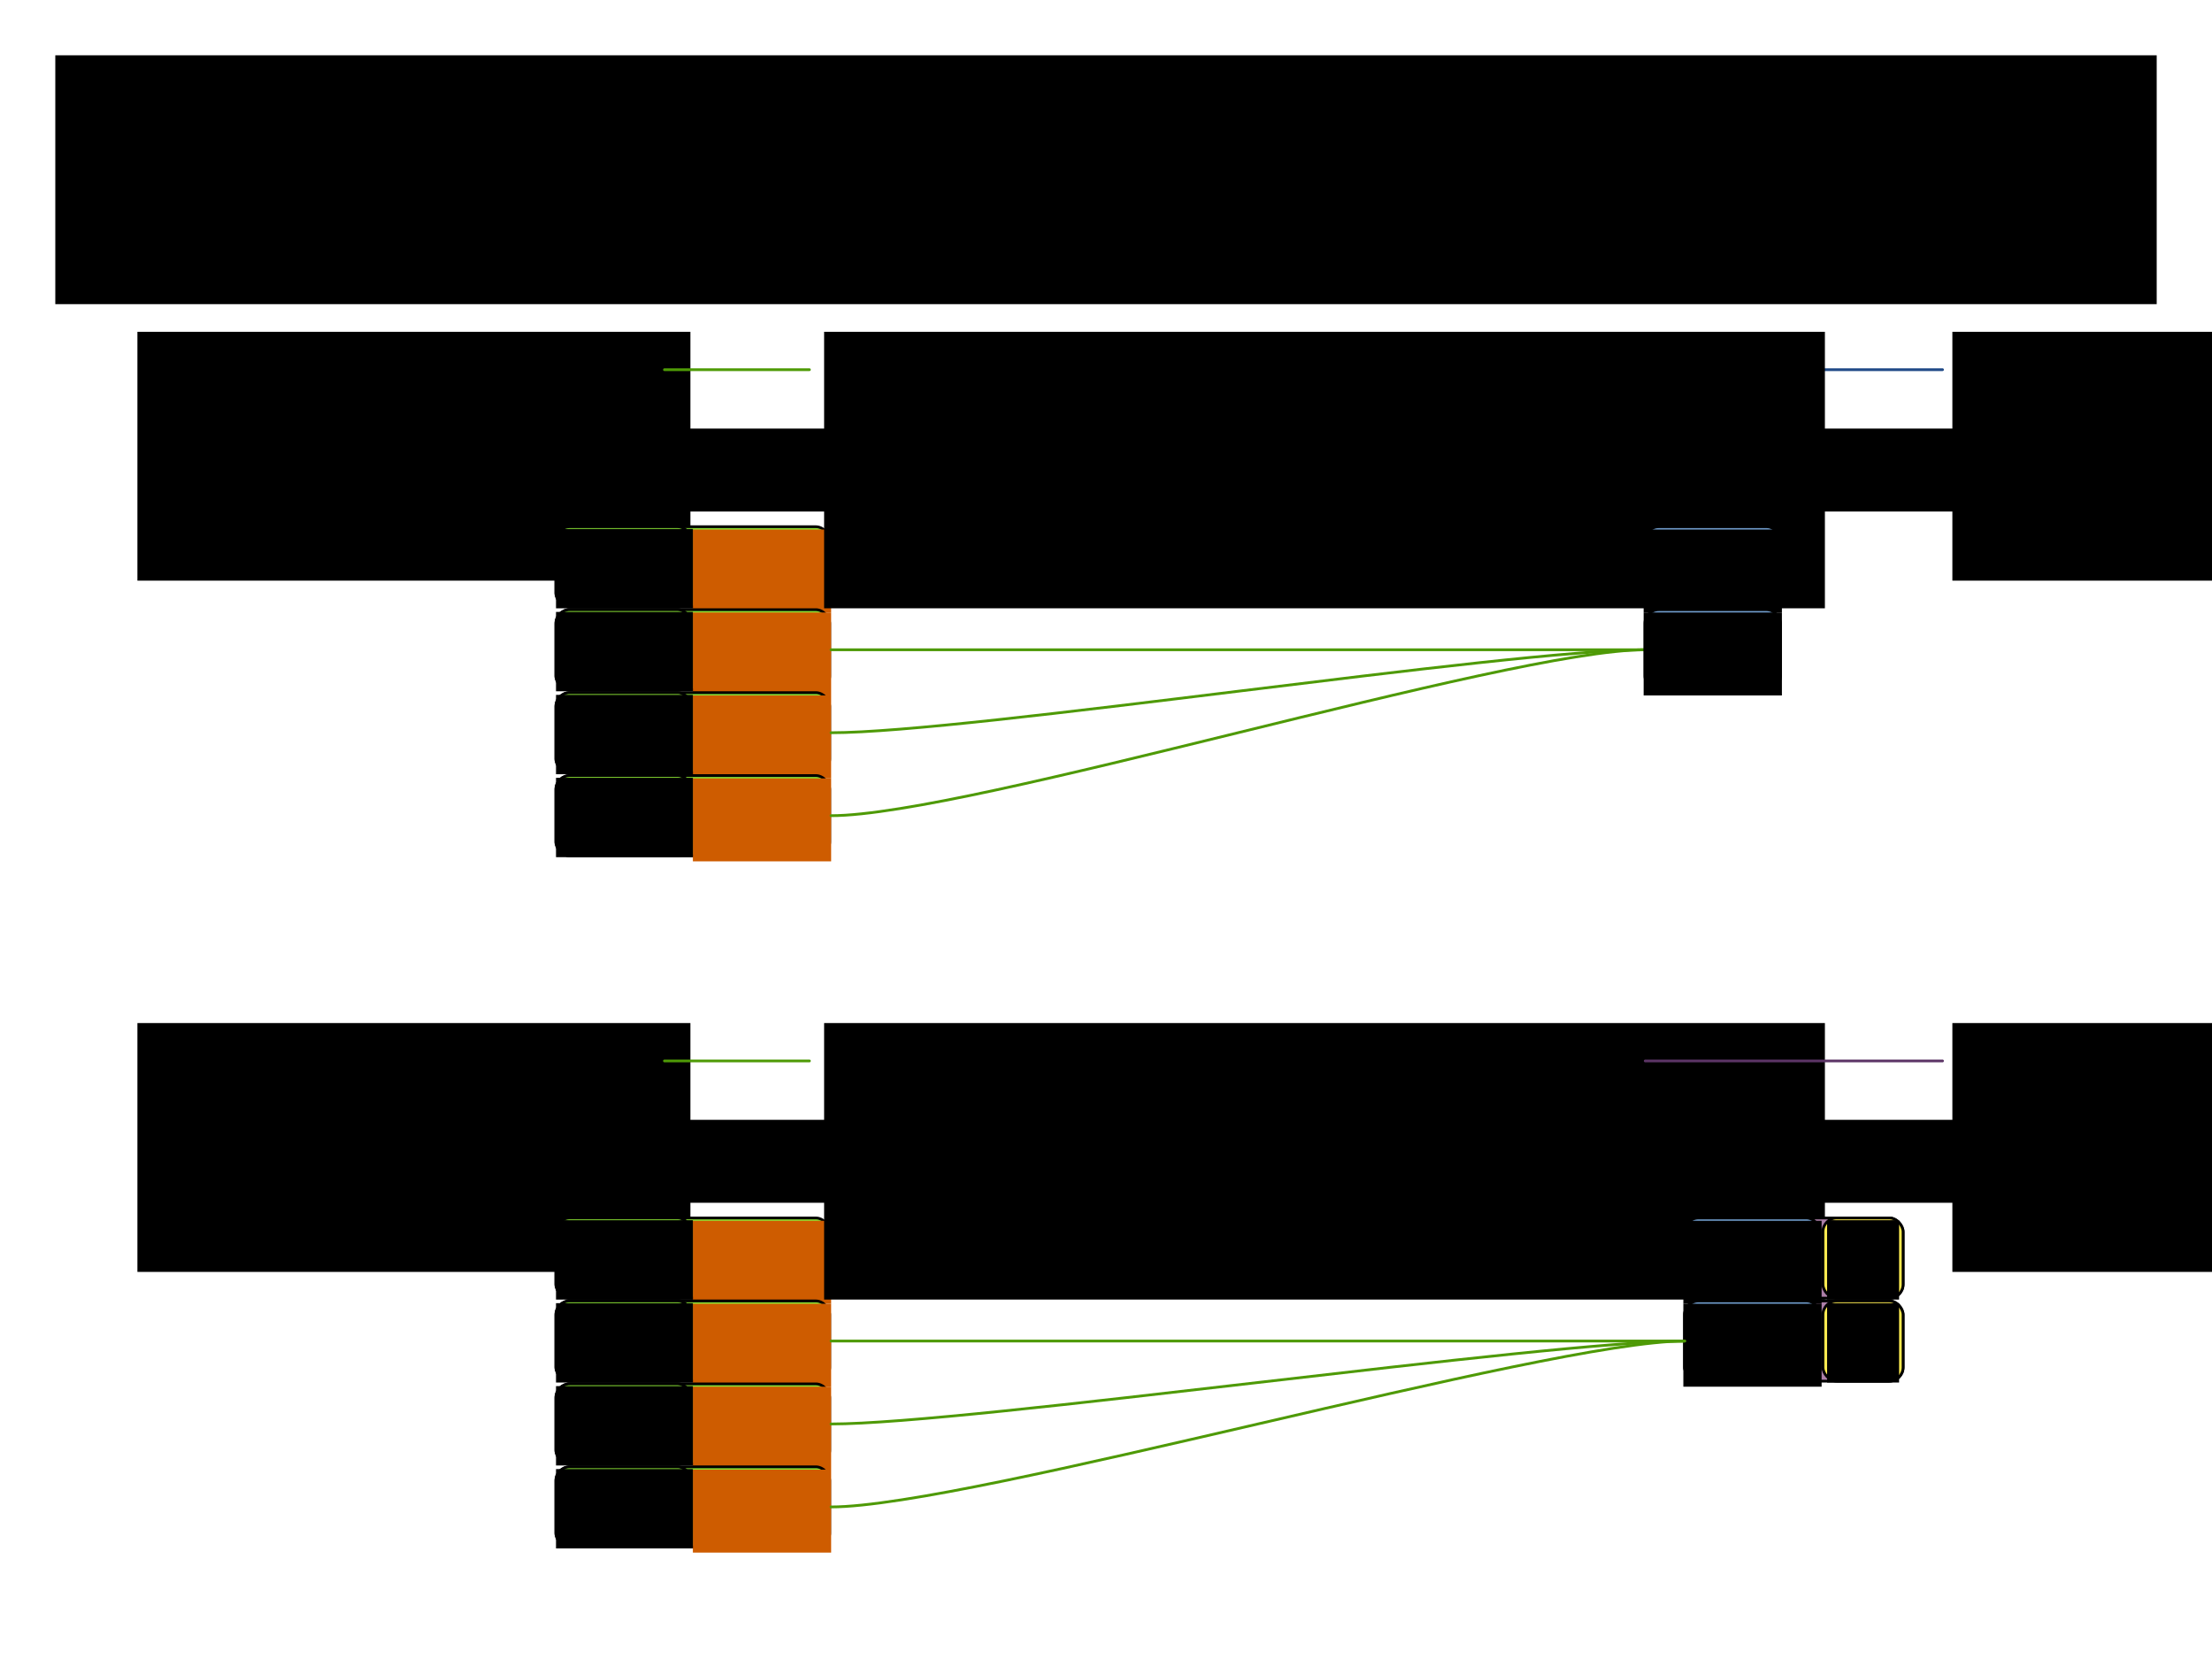 <?xml version="1.0" encoding="UTF-8" standalone="no"?>
<svg
   width="800"
   height="600"
   id="svg2"
   version="1.1"
   inkscape:version="1.3 (0e150ed6c4, 2023-07-21)"
   sodipodi:docname="constraintStreamGroupBy.svg"
   inkscape:export-filename="constraintStreamGroupBy_3.png"
   inkscape:export-xdpi="96"
   inkscape:export-ydpi="96"
   xmlns:inkscape="http://www.inkscape.org/namespaces/inkscape"
   xmlns:sodipodi="http://sodipodi.sourceforge.net/DTD/sodipodi-0.dtd"
   xmlns="http://www.w3.org/2000/svg"
   xmlns:svg="http://www.w3.org/2000/svg"
   xmlns:rdf="http://www.w3.org/1999/02/22-rdf-syntax-ns#"
   xmlns:cc="http://creativecommons.org/ns#"
   xmlns:dc="http://purl.org/dc/elements/1.1/">
  <defs
     id="defs4"><marker
   inkscape:stockid="Arrow1Lend"
   orient="auto"
   refY="0.0"
   refX="0.0"
   id="marker5265"
   style="overflow:visible;"
   inkscape:isstock="true">
  <path
     id="path5267"
     d="M 0.0,0.0 L 5.0,-5.0 L -12.5,0.0 L 5.0,5.0 L 0.0,0.0 z "
     style="fill-rule:evenodd;stroke:#555753;stroke-width:1pt;stroke-opacity:1;fill:#555753;fill-opacity:1"
     transform="scale(0.8) rotate(180) translate(12.5,0)" />
</marker>
<marker
   inkscape:stockid="Arrow1Lend"
   orient="auto"
   refY="0.0"
   refX="0.0"
   id="marker5129"
   style="overflow:visible;"
   inkscape:isstock="true">
  <path
     id="path5131"
     d="M 0.0,0.0 L 5.0,-5.0 L -12.5,0.0 L 5.0,5.0 L 0.0,0.0 z "
     style="fill-rule:evenodd;stroke:#555753;stroke-width:1pt;stroke-opacity:1;fill:#555753;fill-opacity:1"
     transform="scale(0.8) rotate(180) translate(12.5,0)" />
</marker>
<marker
   inkscape:stockid="Arrow1Lend"
   orient="auto"
   refY="0.0"
   refX="0.0"
   id="marker4999"
   style="overflow:visible;"
   inkscape:isstock="true">
  <path
     id="path5001"
     d="M 0.0,0.0 L 5.0,-5.0 L -12.5,0.0 L 5.0,5.0 L 0.0,0.0 z "
     style="fill-rule:evenodd;stroke:#555753;stroke-width:1pt;stroke-opacity:1;fill:#555753;fill-opacity:1"
     transform="scale(0.8) rotate(180) translate(12.5,0)" />
</marker>
<marker
   inkscape:stockid="Arrow1Lend"
   orient="auto"
   refY="0.0"
   refX="0.0"
   id="marker4875"
   style="overflow:visible;"
   inkscape:isstock="true">
  <path
     id="path4877"
     d="M 0.0,0.0 L 5.0,-5.0 L -12.5,0.0 L 5.0,5.0 L 0.0,0.0 z "
     style="fill-rule:evenodd;stroke:#555753;stroke-width:1pt;stroke-opacity:1;fill:#555753;fill-opacity:1"
     transform="scale(0.8) rotate(180) translate(12.5,0)" />
</marker>
<marker
   inkscape:stockid="Arrow1Lend"
   orient="auto"
   refY="0.0"
   refX="0.0"
   id="marker19925"
   style="overflow:visible;"
   inkscape:isstock="true">
  <path
     id="path19927"
     d="M 0.0,0.0 L 5.0,-5.0 L -12.5,0.0 L 5.0,5.0 L 0.0,0.0 z "
     style="fill-rule:evenodd;stroke:#555753;stroke-width:1pt;stroke-opacity:1;fill:#555753;fill-opacity:1"
     transform="scale(0.8) rotate(180) translate(12.5,0)" />
</marker>
<marker
   inkscape:stockid="Arrow1Lend"
   orient="auto"
   refY="0.0"
   refX="0.0"
   id="marker17859"
   style="overflow:visible;"
   inkscape:isstock="true">
  <path
     id="path17861"
     d="M 0.0,0.0 L 5.0,-5.0 L -12.5,0.0 L 5.0,5.0 L 0.0,0.0 z "
     style="fill-rule:evenodd;stroke:#555753;stroke-width:1pt;stroke-opacity:1;fill:#555753;fill-opacity:1"
     transform="scale(0.8) rotate(180) translate(12.5,0)" />
</marker>
<marker
   inkscape:stockid="Arrow1Lend"
   orient="auto"
   refY="0.0"
   refX="0.0"
   id="marker17771"
   style="overflow:visible;"
   inkscape:isstock="true">
  <path
     id="path17773"
     d="M 0.0,0.0 L 5.0,-5.0 L -12.5,0.0 L 5.0,5.0 L 0.0,0.0 z "
     style="fill-rule:evenodd;stroke:#555753;stroke-width:1pt;stroke-opacity:1;fill:#555753;fill-opacity:1"
     transform="scale(0.8) rotate(180) translate(12.5,0)" />
</marker>
<marker
   inkscape:isstock="true"
   style="overflow:visible;"
   id="marker11237"
   refX="0.0"
   refY="0.0"
   orient="auto"
   inkscape:stockid="Arrow1Lend">
  <path
     transform="scale(0.8) rotate(180) translate(12.5,0)"
     style="fill-rule:evenodd;stroke:#555753;stroke-width:1pt;stroke-opacity:1;fill:#555753;fill-opacity:1"
     d="M 0.0,0.0 L 5.0,-5.0 L -12.5,0.0 L 5.0,5.0 L 0.0,0.0 z "
     id="path11239" />
</marker>
<marker
   inkscape:stockid="Arrow1Lstart"
   orient="auto"
   refY="0.0"
   refX="0.0"
   id="marker4650"
   style="overflow:visible"
   inkscape:isstock="true">
  <path
     id="path4652"
     d="M 0.0,0.0 L 5.0,-5.0 L -12.5,0.0 L 5.0,5.0 L 0.0,0.0 z "
     style="fill-rule:evenodd;stroke:#ef2929;stroke-width:1pt;stroke-opacity:1;fill:#ef2929;fill-opacity:1"
     transform="scale(0.8) translate(12.5,0)" />
</marker>
<marker
   inkscape:isstock="true"
   style="overflow:visible"
   id="marker7822"
   refX="0.0"
   refY="0.0"
   orient="auto"
   inkscape:stockid="Arrow1Lstart">
  <path
     transform="scale(0.8) translate(12.5,0)"
     style="fill-rule:evenodd;stroke:#ef2929;stroke-width:1pt;stroke-opacity:1;fill:#ef2929;fill-opacity:1"
     d="M 0.0,0.0 L 5.0,-5.0 L -12.5,0.0 L 5.0,5.0 L 0.0,0.0 z "
     id="path7824" />
</marker>
<marker
   inkscape:isstock="true"
   style="overflow:visible"
   id="marker5765"
   refX="0.0"
   refY="0.0"
   orient="auto"
   inkscape:stockid="Arrow1Lstart">
  <path
     transform="scale(0.8) translate(12.5,0)"
     style="fill-rule:evenodd;stroke:#ef2929;stroke-width:1pt;stroke-opacity:1;fill:#ef2929;fill-opacity:1"
     d="M 0.0,0.0 L 5.0,-5.0 L -12.5,0.0 L 5.0,5.0 L 0.0,0.0 z "
     id="path5767" />
</marker>
&#10;&#10;&#10;&#10;&#10;&#10;&#10;&#10;&#10;&#10;&#10;&#10;&#10;&#10;&#10;&#10;    inkscape:perspective&#10;       sodipodi:type=&quot;inkscape:persp3d&quot;&#10;       inkscape:vp_x=&quot;0 : 526.18109 : 1&quot;&#10;       inkscape:vp_y=&quot;0 : 1000 : 0&quot;&#10;       inkscape:vp_z=&quot;744.09448 : 526.18109 : 1&quot;&#10;       inkscape:persp3d-origin=&quot;372.04724 : 350.78739 : 1&quot;&#10;       id=&quot;perspective10&quot; /&gt;&#10;    <inkscape:perspective
   id="perspective3633"
   inkscape:persp3d-origin="0.5 : 0.33333333 : 1"
   inkscape:vp_z="1 : 0.5 : 1"
   inkscape:vp_y="0 : 1000 : 0"
   inkscape:vp_x="0 : 0.5 : 1"
   sodipodi:type="inkscape:persp3d" />
<inkscape:perspective
   id="perspective3633-0"
   inkscape:persp3d-origin="0.5 : 0.33333333 : 1"
   inkscape:vp_z="1 : 0.5 : 1"
   inkscape:vp_y="0 : 1000 : 0"
   inkscape:vp_x="0 : 0.5 : 1"
   sodipodi:type="inkscape:persp3d" />
<inkscape:perspective
   id="perspective3633-4"
   inkscape:persp3d-origin="0.5 : 0.33333333 : 1"
   inkscape:vp_z="1 : 0.5 : 1"
   inkscape:vp_y="0 : 1000 : 0"
   inkscape:vp_x="0 : 0.5 : 1"
   sodipodi:type="inkscape:persp3d" />
<inkscape:perspective
   id="perspective3633-6"
   inkscape:persp3d-origin="0.5 : 0.33333333 : 1"
   inkscape:vp_z="1 : 0.5 : 1"
   inkscape:vp_y="0 : 1000 : 0"
   inkscape:vp_x="0 : 0.5 : 1"
   sodipodi:type="inkscape:persp3d" />
<inkscape:perspective
   id="perspective3702"
   inkscape:persp3d-origin="0.5 : 0.33333333 : 1"
   inkscape:vp_z="1 : 0.5 : 1"
   inkscape:vp_y="0 : 1000 : 0"
   inkscape:vp_x="0 : 0.5 : 1"
   sodipodi:type="inkscape:persp3d" />
<inkscape:perspective
   id="perspective3740"
   inkscape:persp3d-origin="0.5 : 0.33333333 : 1"
   inkscape:vp_z="1 : 0.5 : 1"
   inkscape:vp_y="0 : 1000 : 0"
   inkscape:vp_x="0 : 0.5 : 1"
   sodipodi:type="inkscape:persp3d" />
<inkscape:perspective
   id="perspective3775"
   inkscape:persp3d-origin="0.5 : 0.33333333 : 1"
   inkscape:vp_z="1 : 0.5 : 1"
   inkscape:vp_y="0 : 1000 : 0"
   inkscape:vp_x="0 : 0.5 : 1"
   sodipodi:type="inkscape:persp3d" />
<inkscape:perspective
   id="perspective3775-7"
   inkscape:persp3d-origin="0.5 : 0.33333333 : 1"
   inkscape:vp_z="1 : 0.5 : 1"
   inkscape:vp_y="0 : 1000 : 0"
   inkscape:vp_x="0 : 0.5 : 1"
   sodipodi:type="inkscape:persp3d" />
<inkscape:perspective
   id="perspective3775-4"
   inkscape:persp3d-origin="0.5 : 0.33333333 : 1"
   inkscape:vp_z="1 : 0.5 : 1"
   inkscape:vp_y="0 : 1000 : 0"
   inkscape:vp_x="0 : 0.5 : 1"
   sodipodi:type="inkscape:persp3d" />
<inkscape:perspective
   id="perspective3775-75"
   inkscape:persp3d-origin="0.5 : 0.33333333 : 1"
   inkscape:vp_z="1 : 0.5 : 1"
   inkscape:vp_y="0 : 1000 : 0"
   inkscape:vp_x="0 : 0.5 : 1"
   sodipodi:type="inkscape:persp3d" />
<inkscape:perspective
   id="perspective3896"
   inkscape:persp3d-origin="0.5 : 0.33333333 : 1"
   inkscape:vp_z="1 : 0.5 : 1"
   inkscape:vp_y="0 : 1000 : 0"
   inkscape:vp_x="0 : 0.5 : 1"
   sodipodi:type="inkscape:persp3d" />
<inkscape:perspective
   id="perspective3896-4"
   inkscape:persp3d-origin="0.5 : 0.33333333 : 1"
   inkscape:vp_z="1 : 0.5 : 1"
   inkscape:vp_y="0 : 1000 : 0"
   inkscape:vp_x="0 : 0.5 : 1"
   sodipodi:type="inkscape:persp3d" />
<inkscape:perspective
   id="perspective3927"
   inkscape:persp3d-origin="0.5 : 0.33333333 : 1"
   inkscape:vp_z="1 : 0.5 : 1"
   inkscape:vp_y="0 : 1000 : 0"
   inkscape:vp_x="0 : 0.5 : 1"
   sodipodi:type="inkscape:persp3d" />
<inkscape:perspective
   id="perspective3927-3"
   inkscape:persp3d-origin="0.5 : 0.33333333 : 1"
   inkscape:vp_z="1 : 0.5 : 1"
   inkscape:vp_y="0 : 1000 : 0"
   inkscape:vp_x="0 : 0.5 : 1"
   sodipodi:type="inkscape:persp3d" />
<inkscape:perspective
   id="perspective3927-8"
   inkscape:persp3d-origin="0.5 : 0.33333333 : 1"
   inkscape:vp_z="1 : 0.5 : 1"
   inkscape:vp_y="0 : 1000 : 0"
   inkscape:vp_x="0 : 0.5 : 1"
   sodipodi:type="inkscape:persp3d" />
<inkscape:perspective
   id="perspective4002"
   inkscape:persp3d-origin="0.5 : 0.33333333 : 1"
   inkscape:vp_z="1 : 0.5 : 1"
   inkscape:vp_y="0 : 1000 : 0"
   inkscape:vp_x="0 : 0.5 : 1"
   sodipodi:type="inkscape:persp3d" />
<inkscape:perspective
   id="perspective4002-7"
   inkscape:persp3d-origin="0.5 : 0.33333333 : 1"
   inkscape:vp_z="1 : 0.5 : 1"
   inkscape:vp_y="0 : 1000 : 0"
   inkscape:vp_x="0 : 0.5 : 1"
   sodipodi:type="inkscape:persp3d" />
<inkscape:perspective
   id="perspective4002-2"
   inkscape:persp3d-origin="0.5 : 0.33333333 : 1"
   inkscape:vp_z="1 : 0.5 : 1"
   inkscape:vp_y="0 : 1000 : 0"
   inkscape:vp_x="0 : 0.5 : 1"
   sodipodi:type="inkscape:persp3d" />
<inkscape:perspective
   id="perspective4077"
   inkscape:persp3d-origin="0.5 : 0.33333333 : 1"
   inkscape:vp_z="1 : 0.5 : 1"
   inkscape:vp_y="0 : 1000 : 0"
   inkscape:vp_x="0 : 0.5 : 1"
   sodipodi:type="inkscape:persp3d" />
<inkscape:perspective
   id="perspective4077-4"
   inkscape:persp3d-origin="0.5 : 0.33333333 : 1"
   inkscape:vp_z="1 : 0.5 : 1"
   inkscape:vp_y="0 : 1000 : 0"
   inkscape:vp_x="0 : 0.5 : 1"
   sodipodi:type="inkscape:persp3d" />
<inkscape:perspective
   id="perspective4077-46"
   inkscape:persp3d-origin="0.5 : 0.33333333 : 1"
   inkscape:vp_z="1 : 0.5 : 1"
   inkscape:vp_y="0 : 1000 : 0"
   inkscape:vp_x="0 : 0.5 : 1"
   sodipodi:type="inkscape:persp3d" />
<inkscape:perspective
   id="perspective4152"
   inkscape:persp3d-origin="0.5 : 0.33333333 : 1"
   inkscape:vp_z="1 : 0.5 : 1"
   inkscape:vp_y="0 : 1000 : 0"
   inkscape:vp_x="0 : 0.5 : 1"
   sodipodi:type="inkscape:persp3d" />
<inkscape:perspective
   id="perspective4152-7"
   inkscape:persp3d-origin="0.5 : 0.33333333 : 1"
   inkscape:vp_z="1 : 0.5 : 1"
   inkscape:vp_y="0 : 1000 : 0"
   inkscape:vp_x="0 : 0.5 : 1"
   sodipodi:type="inkscape:persp3d" />
<inkscape:perspective
   id="perspective4152-0"
   inkscape:persp3d-origin="0.5 : 0.33333333 : 1"
   inkscape:vp_z="1 : 0.5 : 1"
   inkscape:vp_y="0 : 1000 : 0"
   inkscape:vp_x="0 : 0.5 : 1"
   sodipodi:type="inkscape:persp3d" />
<inkscape:perspective
   id="perspective4227"
   inkscape:persp3d-origin="0.5 : 0.33333333 : 1"
   inkscape:vp_z="1 : 0.5 : 1"
   inkscape:vp_y="0 : 1000 : 0"
   inkscape:vp_x="0 : 0.5 : 1"
   sodipodi:type="inkscape:persp3d" />
<inkscape:perspective
   id="perspective4227-1"
   inkscape:persp3d-origin="0.5 : 0.33333333 : 1"
   inkscape:vp_z="1 : 0.5 : 1"
   inkscape:vp_y="0 : 1000 : 0"
   inkscape:vp_x="0 : 0.5 : 1"
   sodipodi:type="inkscape:persp3d" />
<inkscape:perspective
   id="perspective4227-3"
   inkscape:persp3d-origin="0.5 : 0.33333333 : 1"
   inkscape:vp_z="1 : 0.5 : 1"
   inkscape:vp_y="0 : 1000 : 0"
   inkscape:vp_x="0 : 0.5 : 1"
   sodipodi:type="inkscape:persp3d" />
<inkscape:perspective
   id="perspective2987"
   inkscape:persp3d-origin="0.5 : 0.33333333 : 1"
   inkscape:vp_z="1 : 0.5 : 1"
   inkscape:vp_y="0 : 1000 : 0"
   inkscape:vp_x="0 : 0.5 : 1"
   sodipodi:type="inkscape:persp3d" />
<inkscape:perspective
   id="perspective3018"
   inkscape:persp3d-origin="0.5 : 0.33333333 : 1"
   inkscape:vp_z="1 : 0.5 : 1"
   inkscape:vp_y="0 : 1000 : 0"
   inkscape:vp_x="0 : 0.5 : 1"
   sodipodi:type="inkscape:persp3d" />
<inkscape:perspective
   id="perspective3049"
   inkscape:persp3d-origin="0.5 : 0.33333333 : 1"
   inkscape:vp_z="1 : 0.5 : 1"
   inkscape:vp_y="0 : 1000 : 0"
   inkscape:vp_x="0 : 0.5 : 1"
   sodipodi:type="inkscape:persp3d" />
<marker
   inkscape:isstock="true"
   style="overflow:visible"
   id="marker5765-0"
   refX="0"
   refY="0"
   orient="auto"
   inkscape:stockid="Arrow1Lstart">
  <path
     inkscape:connector-curvature="0"
     transform="matrix(0.8,0,0,0.8,10,0)"
     style="fill:#000000;fill-opacity:1;fill-rule:evenodd;stroke:#000000;stroke-width:1pt;stroke-opacity:1"
     d="M 0,0 5,-5 -12.5,0 5,5 0,0 Z"
     id="path5767-0" />
</marker>
<marker
   inkscape:isstock="true"
   style="overflow:visible"
   id="marker7822-2"
   refX="0"
   refY="0"
   orient="auto"
   inkscape:stockid="Arrow1Lstart">
  <path
     inkscape:connector-curvature="0"
     transform="matrix(0.8,0,0,0.8,10,0)"
     style="fill:#000000;fill-opacity:1;fill-rule:evenodd;stroke:#000000;stroke-width:1pt;stroke-opacity:1"
     d="M 0,0 5,-5 -12.5,0 5,5 0,0 Z"
     id="path7824-8" />
</marker>
<marker
   inkscape:isstock="true"
   style="overflow:visible"
   id="marker11237-4"
   refX="0"
   refY="0"
   orient="auto"
   inkscape:stockid="Arrow1Lend">
  <path
     inkscape:connector-curvature="0"
     transform="matrix(-0.8,0,0,-0.8,-10,0)"
     style="fill:#555753;fill-opacity:1;fill-rule:evenodd;stroke:#555753;stroke-width:1pt;stroke-opacity:1"
     d="M 0,0 5,-5 -12.5,0 5,5 0,0 Z"
     id="path11239-5" />
</marker>
<marker
   inkscape:stockid="Arrow1Lend"
   orient="auto"
   refY="0"
   refX="0"
   id="marker17771-8"
   style="overflow:visible"
   inkscape:isstock="true">
  <path
     inkscape:connector-curvature="0"
     id="path17773-8"
     d="M 0,0 5,-5 -12.5,0 5,5 0,0 Z"
     style="fill:#555753;fill-opacity:1;fill-rule:evenodd;stroke:#555753;stroke-width:1pt;stroke-opacity:1"
     transform="matrix(-0.8,0,0,-0.8,-10,0)" />
</marker>
<marker
   inkscape:stockid="Arrow1Lend"
   orient="auto"
   refY="0"
   refX="0"
   id="marker17859-4"
   style="overflow:visible"
   inkscape:isstock="true">
  <path
     inkscape:connector-curvature="0"
     id="path17861-9"
     d="M 0,0 5,-5 -12.5,0 5,5 0,0 Z"
     style="fill:#555753;fill-opacity:1;fill-rule:evenodd;stroke:#555753;stroke-width:1pt;stroke-opacity:1"
     transform="matrix(-0.8,0,0,-0.8,-10,0)" />
</marker>
</defs>
  <sodipodi:namedview
     id="base"
     pagecolor="#ffffff"
     bordercolor="#666666"
     borderopacity="1.0"
     inkscape:pageopacity="1"
     inkscape:pageshadow="2"
     inkscape:zoom="1.245"
     inkscape:cx="400.40161"
     inkscape:cy="300"
     inkscape:document-units="px"
     inkscape:current-layer="layer1"
     showgrid="true"
     width="800px"
     borderlayer="true"
     gridtolerance="10"
     inkscape:window-width="1920"
     inkscape:window-height="995"
     inkscape:window-x="0"
     inkscape:window-y="0"
     inkscape:window-maximized="1"
     inkscape:snap-grids="true"
     inkscape:snap-bbox="true"
     showguides="false"
     inkscape:guide-bbox="true"
     inkscape:object-paths="true"
     inkscape:object-nodes="true"
     inkscape:snap-smooth-nodes="true"
     inkscape:snap-nodes="true"
     inkscape:snap-intersection-paths="true"
     inkscape:bbox-nodes="true"
     inkscape:snap-bbox-edge-midpoints="true"
     inkscape:snap-bbox-midpoints="true"
     inkscape:bbox-paths="true"
     inkscape:snap-center="true"
     inkscape:snap-object-midpoints="true"
     inkscape:snap-global="true"
     inkscape:document-rotation="0"
     inkscape:pagecheckerboard="0"
     inkscape:showpageshadow="2"
     inkscape:deskcolor="#d1d1d1">
    <inkscape:grid
       empspacing="10"
       visible="true"
       enabled="true"
       snapvisiblegridlinesonly="true"
       spacingx="10"
       spacingy="10"
       dotted="true"
       type="xygrid"
       id="grid2845"
       originx="0"
       originy="0"
       units="px" />
  </sodipodi:namedview>
  <g
     inkscape:label="uni forEach"
     inkscape:groupmode="layer"
     id="layer1"
     transform="translate(0,-452.362)"
     style="display:inline">
    <g
       id="g3709"
       transform="translate(0,20)" />
    <flowRoot
       xml:space="preserve"
       id="flowRoot4302"
       style="font-style:normal;font-variant:normal;font-weight:normal;font-stretch:normal;font-size:37.333px;line-height:0.01%;font-family:'Liberation Sans';-inkscape-font-specification:'Liberation Sans, Normal';text-align:center;writing-mode:lr-tb;text-anchor:middle;display:inline;fill:#000000;fill-opacity:1;stroke:none"
       transform="translate(-20,252.362)"><flowRegion
         id="flowRegion4304"
         style="font-size:37.333px"><rect
           id="rect4306"
           width="760"
           height="90"
           x="40"
           y="220"
           style="font-size:37.333px;text-align:center;text-anchor:middle" /></flowRegion><flowPara
         id="flowPara3847"
         style="font-size:37.333px;line-height:1.25">Constraint Streams: groupBy()</flowPara></flowRoot>
    <flowRoot
       transform="translate(-20,372.362)"
       xml:space="preserve"
       id="flowRoot4302-6"
       style="font-style:normal;font-variant:normal;font-weight:normal;font-stretch:normal;font-size:16px;line-height:0.01%;font-family:'Liberation Sans';-inkscape-font-specification:'Liberation Sans, Normal';text-align:center;writing-mode:lr-tb;text-anchor:middle;display:inline;fill:#000000;fill-opacity:1;stroke:none"><flowRegion
         id="flowRegion4304-7"
         style="font-size:16px"><rect
           id="rect4306-3"
           width="740"
           height="30"
           x="50"
           y="150"
           style="font-size:16px;text-align:center;text-anchor:middle" /></flowRegion><flowPara
         id="flowPara4308-6"
         style="font-size:16px;line-height:1.25">Similar to an SQL GROUP BY clause.</flowPara></flowRoot>
    <flowRoot
       style="font-style:normal;font-variant:normal;font-weight:normal;font-stretch:normal;font-size:21.333px;line-height:0.01%;font-family:'Liberation Sans';-inkscape-font-specification:'Liberation Sans, Normal';text-align:start;writing-mode:lr-tb;text-anchor:start;display:inline;fill:#000000;fill-opacity:1;stroke:none"
       id="flowRoot2685"
       xml:space="preserve"
       transform="translate(-280.507,420.263)"><flowRegion
         style="font-size:21.333px;text-align:start;text-anchor:start"
         id="flowRegion2681"><rect
           style="font-size:21.333px;text-align:start;text-anchor:start"
           y="152.1"
           x="330.205"
           height="90"
           width="200"
           id="rect2679" /></flowRegion><flowPara
         id="flowPara2683"
         style="font-size:21.333px;line-height:1.25;text-align:start;text-anchor:start">forEach(<flowSpan
   style="fill:#4e9a06"
   id="flowSpan2695">Shift</flowSpan>.class)</flowPara></flowRoot>
    <g
       id="g1604"
       transform="translate(-369.439,-230)"
       style="display:inline">
      <rect
         ry="5"
         rx="5"
         y="872.862"
         x="570.5"
         height="29"
         width="99"
         id="rect1594"
         style="fill:#8ae234;stroke:#000000;stroke-width:1;stroke-linecap:round;stroke-linejoin:round;stroke-miterlimit:4;stroke-dasharray:none" />
      <flowRoot
         xml:space="preserve"
         id="flowRoot1602"
         style="font-style:normal;font-variant:normal;font-weight:normal;font-stretch:normal;font-size:12.876px;line-height:0.01%;font-family:'Liberation Sans';-inkscape-font-specification:'Liberation Sans, Normal';text-align:center;writing-mode:lr-tb;text-anchor:middle;fill:#ce5c00;fill-opacity:1;stroke:none"
         transform="matrix(1.657,0,0,1.657,168.606,755.67)"><flowRegion
           id="flowRegion1598"
           style="font-size:12.876px;fill:#ce5c00"><rect
             id="rect1596"
             width="30.177"
             height="18.106"
             x="272.433"
             y="71.339"
             style="font-size:12.875px;fill:#ce5c00" /></flowRegion><flowPara
           style="font-size:12.876px;line-height:1.25;fill:#ce5c00"
           id="flowPara1600">Ann</flowPara></flowRoot>
    </g>
    <g
       style="display:inline"
       transform="translate(-429.439,-230)"
       id="g1616">
      <rect
         style="fill:#8ae234;stroke:#000000;stroke-width:1;stroke-linecap:round;stroke-linejoin:round;stroke-miterlimit:4;stroke-dasharray:none"
         id="rect1606"
         width="49"
         height="29"
         x="630.5"
         y="872.862"
         rx="5"
         ry="5" />
      <flowRoot
         transform="matrix(1.657,0,0,1.657,169.606,754.161)"
         style="font-style:normal;font-variant:normal;font-weight:normal;font-stretch:normal;font-size:12.876px;line-height:0.01%;font-family:'Liberation Sans';-inkscape-font-specification:'Liberation Sans, Normal';text-align:center;writing-mode:lr-tb;text-anchor:middle;fill:#000000;fill-opacity:1;stroke:none"
         id="flowRoot1614"
         xml:space="preserve"><flowRegion
           style="font-size:12.876px"
           id="flowRegion1610"><rect
             style="font-size:12.875px"
             y="72.124"
             x="278.167"
             height="17.321"
             width="29.875"
             id="rect1608" /></flowRegion><flowPara
           id="flowPara1612"
           style="font-size:12.876px;line-height:1.25">1feb</flowPara></flowRoot>
    </g>
    <flowRoot
       transform="translate(-114.592,439.63)"
       xml:space="preserve"
       id="flowRoot1684"
       style="font-style:normal;font-variant:normal;font-weight:normal;font-stretch:normal;font-size:21.333px;line-height:0.01%;font-family:'Liberation Sans';-inkscape-font-specification:'Liberation Sans, Normal';text-align:center;writing-mode:lr-tb;text-anchor:middle;display:inline;fill:#000000;fill-opacity:1;stroke:none"><flowRegion
         id="flowRegion1680"
         style="font-size:21.333px"><rect
           id="rect1678"
           width="240.31"
           height="30"
           x="244.695"
           y="167.732"
           style="font-size:21.333px;text-align:center;text-anchor:middle" /></flowRegion><flowPara
         id="flowPara1682"
         style="font-size:21.333px;line-height:1.25">Uni&lt;<flowSpan
   style="fill:#4e9a06"
   id="flowSpan303">Shift</flowSpan>&gt;</flowPara></flowRoot>
    <g
       style="display:inline"
       transform="translate(-369.439,-200)"
       id="g1899">
      <rect
         style="fill:#8ae234;stroke:#000000;stroke-width:1;stroke-linecap:round;stroke-linejoin:round;stroke-miterlimit:4;stroke-dasharray:none"
         id="rect1889"
         width="99"
         height="29"
         x="570.5"
         y="872.862"
         rx="5"
         ry="5" />
      <flowRoot
         transform="matrix(1.657,0,0,1.657,168.606,755.67)"
         style="font-style:normal;font-variant:normal;font-weight:normal;font-stretch:normal;font-size:12.876px;line-height:0.01%;font-family:'Liberation Sans';-inkscape-font-specification:'Liberation Sans, Normal';text-align:center;writing-mode:lr-tb;text-anchor:middle;fill:#ce5c00;fill-opacity:1;stroke:none"
         id="flowRoot1897"
         xml:space="preserve"><flowRegion
           style="font-size:12.876px;fill:#ce5c00"
           id="flowRegion1893"><rect
             style="font-size:12.875px;fill:#ce5c00"
             y="71.339"
             x="272.433"
             height="18.106"
             width="30.177"
             id="rect1891" /></flowRegion><flowPara
           id="flowPara1895"
           style="font-size:12.876px;line-height:1.25;fill:#ce5c00">Beth</flowPara></flowRoot>
    </g>
    <g
       id="g1911"
       transform="translate(-429.439,-200)"
       style="display:inline">
      <rect
         ry="5"
         rx="5"
         y="872.862"
         x="630.5"
         height="29"
         width="49"
         id="rect1901"
         style="fill:#8ae234;stroke:#000000;stroke-width:1;stroke-linecap:round;stroke-linejoin:round;stroke-miterlimit:4;stroke-dasharray:none" />
      <flowRoot
         xml:space="preserve"
         id="flowRoot1909"
         style="font-style:normal;font-variant:normal;font-weight:normal;font-stretch:normal;font-size:12.876px;line-height:0.01%;font-family:'Liberation Sans';-inkscape-font-specification:'Liberation Sans, Normal';text-align:center;writing-mode:lr-tb;text-anchor:middle;fill:#000000;fill-opacity:1;stroke:none"
         transform="matrix(1.657,0,0,1.657,169.606,754.161)"><flowRegion
           id="flowRegion1905"
           style="font-size:12.876px"><rect
             id="rect1903"
             width="29.875"
             height="17.321"
             x="278.167"
             y="72.124"
             style="font-size:12.875px" /></flowRegion><flowPara
           style="font-size:12.876px;line-height:1.25"
           id="flowPara1907">2feb</flowPara></flowRoot>
    </g>
    <g
       id="g1923"
       transform="translate(-369.439,-170)"
       style="display:inline">
      <rect
         ry="5"
         rx="5"
         y="872.862"
         x="570.5"
         height="29"
         width="99"
         id="rect1913"
         style="fill:#8ae234;stroke:#000000;stroke-width:1;stroke-linecap:round;stroke-linejoin:round;stroke-miterlimit:4;stroke-dasharray:none" />
      <flowRoot
         xml:space="preserve"
         id="flowRoot1921"
         style="font-style:normal;font-variant:normal;font-weight:normal;font-stretch:normal;font-size:12.876px;line-height:0.01%;font-family:'Liberation Sans';-inkscape-font-specification:'Liberation Sans, Normal';text-align:center;writing-mode:lr-tb;text-anchor:middle;fill:#ce5c00;fill-opacity:1;stroke:none"
         transform="matrix(1.657,0,0,1.657,168.606,755.67)"><flowRegion
           id="flowRegion1917"
           style="font-size:12.876px;fill:#ce5c00"><rect
             id="rect1915"
             width="30.177"
             height="18.106"
             x="272.433"
             y="71.339"
             style="font-size:12.875px;fill:#ce5c00" /></flowRegion><flowPara
           style="font-size:12.876px;line-height:1.25;fill:#ce5c00"
           id="flowPara1919">Beth</flowPara></flowRoot>
    </g>
    <g
       style="display:inline"
       transform="translate(-429.439,-170)"
       id="g1935">
      <rect
         style="fill:#8ae234;stroke:#000000;stroke-width:1;stroke-linecap:round;stroke-linejoin:round;stroke-miterlimit:4;stroke-dasharray:none"
         id="rect1925"
         width="49"
         height="29"
         x="630.5"
         y="872.862"
         rx="5"
         ry="5" />
      <flowRoot
         transform="matrix(1.657,0,0,1.657,169.606,754.161)"
         style="font-style:normal;font-variant:normal;font-weight:normal;font-stretch:normal;font-size:12.876px;line-height:0.01%;font-family:'Liberation Sans';-inkscape-font-specification:'Liberation Sans, Normal';text-align:center;writing-mode:lr-tb;text-anchor:middle;fill:#000000;fill-opacity:1;stroke:none"
         id="flowRoot1933"
         xml:space="preserve"><flowRegion
           style="font-size:12.876px"
           id="flowRegion1929"><rect
             style="font-size:12.875px"
             y="72.124"
             x="278.167"
             height="17.321"
             width="29.875"
             id="rect1927" /></flowRegion><flowPara
           id="flowPara1931"
           style="font-size:12.876px;line-height:1.25">3feb</flowPara></flowRoot>
    </g>
    <g
       style="display:inline"
       transform="translate(-369.439,-140)"
       id="g1947">
      <rect
         style="fill:#8ae234;stroke:#000000;stroke-width:1;stroke-linecap:round;stroke-linejoin:round;stroke-miterlimit:4;stroke-dasharray:none"
         id="rect1937"
         width="99"
         height="29"
         x="570.5"
         y="872.862"
         rx="5"
         ry="5" />
      <flowRoot
         transform="matrix(1.657,0,0,1.657,168.606,755.67)"
         style="font-style:normal;font-variant:normal;font-weight:normal;font-stretch:normal;font-size:12.876px;line-height:0.01%;font-family:'Liberation Sans';-inkscape-font-specification:'Liberation Sans, Normal';text-align:center;writing-mode:lr-tb;text-anchor:middle;fill:#ce5c00;fill-opacity:1;stroke:none"
         id="flowRoot1945"
         xml:space="preserve"><flowRegion
           style="font-size:12.876px;fill:#ce5c00"
           id="flowRegion1941"><rect
             style="font-size:12.875px;fill:#ce5c00"
             y="71.339"
             x="272.433"
             height="18.106"
             width="30.177"
             id="rect1939" /></flowRegion><flowPara
           id="flowPara1943"
           style="font-size:12.876px;line-height:1.25;fill:#ce5c00">Beth</flowPara></flowRoot>
    </g>
    <g
       id="g1959"
       transform="translate(-429.439,-140)"
       style="display:inline">
      <rect
         ry="5"
         rx="5"
         y="872.862"
         x="630.5"
         height="29"
         width="49"
         id="rect1949"
         style="fill:#8ae234;stroke:#000000;stroke-width:1;stroke-linecap:round;stroke-linejoin:round;stroke-miterlimit:4;stroke-dasharray:none" />
      <flowRoot
         xml:space="preserve"
         id="flowRoot1957"
         style="font-style:normal;font-variant:normal;font-weight:normal;font-stretch:normal;font-size:12.876px;line-height:0.01%;font-family:'Liberation Sans';-inkscape-font-specification:'Liberation Sans, Normal';text-align:center;writing-mode:lr-tb;text-anchor:middle;fill:#000000;fill-opacity:1;stroke:none"
         transform="matrix(1.657,0,0,1.657,169.606,754.161)"><flowRegion
           id="flowRegion1953"
           style="font-size:12.876px"><rect
             id="rect1951"
             width="29.875"
             height="17.321"
             x="278.167"
             y="72.124"
             style="font-size:12.875px" /></flowRegion><flowPara
           style="font-size:12.876px;line-height:1.25"
           id="flowPara1955">4feb</flowPara></flowRoot>
    </g>
    <path
       sodipodi:nodetypes="cc"
       style="display:inline;fill:none;stroke:#4e9a06;stroke-width:1;stroke-linecap:round;stroke-linejoin:round;stroke-opacity:1;stroke-miterlimit:4;stroke-dasharray:none"
       d="m 240.312,586.063 h 52.421"
       id="path1211"
       inkscape:connector-curvature="0" />
  </g>
  <g
     inkscape:groupmode="layer"
     id="layer2"
     inkscape:label="uni groupBy"
     style="display:inline">
    <path
       sodipodi:nodetypes="cc"
       style="display:inline;fill:none;stroke:#204a87;stroke-width:1px;stroke-linecap:round;stroke-linejoin:round;stroke-opacity:1"
       d="m 536.299,133.701 h 166.246"
       id="path695"
       inkscape:connector-curvature="0" />
    <path
       style="display:inline;fill:none;stroke:#4e9a06;stroke-width:1px;stroke-linecap:round;stroke-linejoin:round;stroke-opacity:1"
       d="M 300.561,235 H 595.212"
       id="path699"
       inkscape:connector-curvature="0"
       sodipodi:nodetypes="cc" />
    <path
       sodipodi:nodetypes="cc"
       inkscape:connector-curvature="0"
       id="path697"
       d="M 300.561,205 H 595.212"
       style="display:inline;fill:none;stroke:#4e9a06;stroke-width:1px;stroke-linecap:round;stroke-linejoin:round;stroke-opacity:1" />
    <path
       inkscape:connector-curvature="0"
       id="path2604"
       d="m 300.561,295 c 50,0 244.362,-60 294.362,-60"
       style="display:inline;fill:none;stroke:#4e9a06;stroke-width:1px;stroke-linecap:round;stroke-linejoin:round;stroke-opacity:1"
       sodipodi:nodetypes="cc" />
    <flowRoot
       style="font-style:normal;font-variant:normal;font-weight:normal;font-stretch:normal;font-size:21.333px;line-height:0.01%;font-family:'Liberation Sans';-inkscape-font-specification:'Liberation Sans, Normal';text-align:center;writing-mode:lr-tb;text-anchor:middle;display:inline;fill:#000000;fill-opacity:1;stroke:none"
       id="flowRoot1243"
       xml:space="preserve"
       transform="translate(254.269,-12.733)"><flowRegion
         style="font-size:21.333px"
         id="flowRegion1239"><rect
           style="font-size:21.333px;text-align:center;text-anchor:middle"
           y="167.732"
           x="244.695"
           height="30"
           width="240.31"
           id="rect1237" /></flowRegion><flowPara
         style="font-size:21.333px;line-height:1.25"
         id="flowPara1241">Uni&lt;<flowSpan
   style="fill:#204a87"
   id="flowSpan432">Employee</flowSpan>&gt;</flowPara></flowRoot>
    <flowRoot
       style="font-style:normal;font-variant:normal;font-weight:normal;font-stretch:normal;font-size:21.333px;line-height:0.01%;font-family:'Liberation Sans';-inkscape-font-specification:'Liberation Sans, Normal';text-align:start;writing-mode:lr-tb;text-anchor:start;display:inline;fill:#000000;fill-opacity:1;stroke:none"
       id="flowRoot2749"
       xml:space="preserve"
       transform="translate(-32.153,-32.099)"><flowRegion
         style="font-size:21.333px;text-align:start;text-anchor:start"
         id="flowRegion2745"><rect
           style="font-size:21.333px;text-align:start;text-anchor:start"
           y="152.1"
           x="330.205"
           height="99.999"
           width="361.948"
           id="rect2743" /></flowRegion><flowPara
         style="font-size:21.333px;line-height:1.25;text-align:start;text-anchor:start"
         id="flowPara1203">.groupBy(<flowSpan
   id="flowSpan999"
   style="font-size:16px;line-height:1.25;text-align:start;text-anchor:start"><flowSpan
   style="fill:#4e9a06"
   id="flowSpan3660">Shift</flowSpan>::get<flowSpan
   style="fill:#204a87"
   id="flowSpan460">Employee</flowSpan></flowSpan>)</flowPara></flowRoot>
    <path
       sodipodi:nodetypes="cc"
       style="display:inline;fill:none;stroke:#4e9a06;stroke-width:1px;stroke-linecap:round;stroke-linejoin:round;stroke-opacity:1"
       d="m 300.561,265 c 50,0 244.362,-30 294.362,-30"
       id="path468"
       inkscape:connector-curvature="0" />
    <g
       id="g724"
       transform="translate(14.651)">
      <rect
         style="fill:#729fcf;stroke:#000000;stroke-width:1;stroke-linecap:round;stroke-linejoin:round;stroke-miterlimit:4;stroke-dasharray:none"
         id="rect1213"
         width="49"
         height="29"
         x="580.271"
         y="190.5"
         rx="5"
         ry="5" />
      <flowRoot
         transform="matrix(1.657,0,0,1.657,128.376,73.308)"
         style="font-style:normal;font-variant:normal;font-weight:normal;font-stretch:normal;font-size:12.876px;line-height:0.01%;font-family:'Liberation Sans';-inkscape-font-specification:'Liberation Sans, Normal';text-align:center;writing-mode:lr-tb;text-anchor:middle;fill:#000000;fill-opacity:1;stroke:none"
         id="flowRoot1221"
         xml:space="preserve"><flowRegion
           style="font-size:12.876px;fill:#000000;fill-opacity:1"
           id="flowRegion1217"><rect
             style="font-size:12.875px;fill:#000000;fill-opacity:1"
             y="71.339"
             x="272.433"
             height="18.106"
             width="30.177"
             id="rect1215" /></flowRegion><flowPara
           id="flowPara1219"
           style="font-size:12.876px;line-height:1.25;fill:#000000;fill-opacity:1">Ann</flowPara></flowRoot>
    </g>
    <g
       id="g717"
       transform="translate(14.651)">
      <rect
         ry="5"
         rx="5"
         y="220.5"
         x="580.271"
         height="29"
         width="49"
         id="rect1293"
         style="fill:#729fcf;stroke:#000000;stroke-width:1;stroke-linecap:round;stroke-linejoin:round;stroke-miterlimit:4;stroke-dasharray:none" />
      <flowRoot
         xml:space="preserve"
         id="flowRoot1301"
         style="font-style:normal;font-variant:normal;font-weight:normal;font-stretch:normal;font-size:12.876px;line-height:0.01%;font-family:'Liberation Sans';-inkscape-font-specification:'Liberation Sans, Normal';text-align:center;writing-mode:lr-tb;text-anchor:middle;fill:#000000;fill-opacity:1;stroke:none"
         transform="matrix(1.657,0,0,1.657,128.376,103.308)"><flowRegion
           id="flowRegion1297"
           style="font-size:12.876px;fill:#000000;fill-opacity:1"><rect
             id="rect1295"
             width="30.177"
             height="18.106"
             x="272.433"
             y="71.339"
             style="font-size:12.875px;fill:#000000;fill-opacity:1" /></flowRegion><flowPara
           style="font-size:12.876px;line-height:1.25;fill:#000000;fill-opacity:1"
           id="flowPara1299">Beth</flowPara></flowRoot>
    </g>
    <flowRoot
       style="font-style:normal;font-variant:normal;font-weight:normal;font-stretch:normal;font-size:21.333px;line-height:0.01%;font-family:'Liberation Sans';-inkscape-font-specification:'Liberation Sans, Normal';text-align:start;writing-mode:lr-tb;text-anchor:start;display:inline;fill:#000000;fill-opacity:1;stroke:none"
       id="flowRoot2783"
       xml:space="preserve"
       transform="translate(375.899,-32.099)"><flowRegion
         style="font-size:21.333px;text-align:start;text-anchor:start"
         id="flowRegion2779"><rect
           style="font-size:21.333px;text-align:start;text-anchor:start"
           y="152.1"
           x="330.205"
           height="90"
           width="200"
           id="rect2777" /></flowRegion><flowPara
         id="flowPara2781"
         style="font-size:21.333px;line-height:1.25;text-align:start;text-anchor:start">...</flowPara></flowRoot>
  </g>
  <g
     inkscape:groupmode="layer"
     id="layer4"
     inkscape:label="bi forEach"
     style="display:inline">
    <flowRoot
       transform="translate(-280.507,217.901)"
       xml:space="preserve"
       id="flowRoot491"
       style="font-style:normal;font-variant:normal;font-weight:normal;font-stretch:normal;font-size:21.333px;line-height:0.01%;font-family:'Liberation Sans';-inkscape-font-specification:'Liberation Sans, Normal';text-align:start;writing-mode:lr-tb;text-anchor:start;display:inline;fill:#000000;fill-opacity:1;stroke:none"><flowRegion
         id="flowRegion485"
         style="font-size:21.333px;text-align:start;text-anchor:start"><rect
           id="rect483"
           width="200"
           height="90"
           x="330.205"
           y="152.1"
           style="font-size:21.333px;text-align:start;text-anchor:start" /></flowRegion><flowPara
         style="font-size:21.333px;line-height:1.25;text-align:start;text-anchor:start"
         id="flowPara489">forEach(<flowSpan
   id="flowSpan487"
   style="fill:#4e9a06">Shift</flowSpan>.class)</flowPara></flowRoot>
    <g
       style="display:inline"
       transform="translate(-369.439,-432.362)"
       id="g503">
      <rect
         style="fill:#8ae234;stroke:#000000;stroke-width:1;stroke-linecap:round;stroke-linejoin:round;stroke-miterlimit:4;stroke-dasharray:none"
         id="rect493"
         width="99"
         height="29"
         x="570.5"
         y="872.862"
         rx="5"
         ry="5" />
      <flowRoot
         transform="matrix(1.657,0,0,1.657,168.606,755.67)"
         style="font-style:normal;font-variant:normal;font-weight:normal;font-stretch:normal;font-size:12.876px;line-height:0.01%;font-family:'Liberation Sans';-inkscape-font-specification:'Liberation Sans, Normal';text-align:center;writing-mode:lr-tb;text-anchor:middle;fill:#ce5c00;fill-opacity:1;stroke:none"
         id="flowRoot501"
         xml:space="preserve"><flowRegion
           style="font-size:12.876px;fill:#ce5c00"
           id="flowRegion497"><rect
             style="font-size:12.875px;fill:#ce5c00"
             y="71.339"
             x="272.433"
             height="18.106"
             width="30.177"
             id="rect495" /></flowRegion><flowPara
           id="flowPara499"
           style="font-size:12.876px;line-height:1.25;fill:#ce5c00">Ann</flowPara></flowRoot>
    </g>
    <g
       id="g515"
       transform="translate(-429.439,-432.362)"
       style="display:inline">
      <rect
         ry="5"
         rx="5"
         y="872.862"
         x="630.5"
         height="29"
         width="49"
         id="rect505"
         style="fill:#8ae234;stroke:#000000;stroke-width:1;stroke-linecap:round;stroke-linejoin:round;stroke-miterlimit:4;stroke-dasharray:none" />
      <flowRoot
         xml:space="preserve"
         id="flowRoot513"
         style="font-style:normal;font-variant:normal;font-weight:normal;font-stretch:normal;font-size:12.876px;line-height:0.01%;font-family:'Liberation Sans';-inkscape-font-specification:'Liberation Sans, Normal';text-align:center;writing-mode:lr-tb;text-anchor:middle;fill:#000000;fill-opacity:1;stroke:none"
         transform="matrix(1.657,0,0,1.657,169.606,754.161)"><flowRegion
           id="flowRegion509"
           style="font-size:12.876px"><rect
             id="rect507"
             width="29.875"
             height="17.321"
             x="278.167"
             y="72.124"
             style="font-size:12.875px" /></flowRegion><flowPara
           style="font-size:12.876px;line-height:1.25"
           id="flowPara511">1feb</flowPara></flowRoot>
    </g>
    <flowRoot
       style="font-style:normal;font-variant:normal;font-weight:normal;font-stretch:normal;font-size:21.333px;line-height:0.01%;font-family:'Liberation Sans';-inkscape-font-specification:'Liberation Sans, Normal';text-align:center;writing-mode:lr-tb;text-anchor:middle;display:inline;fill:#000000;fill-opacity:1;stroke:none"
       id="flowRoot525"
       xml:space="preserve"
       transform="translate(-114.592,237.267)"><flowRegion
         style="font-size:21.333px"
         id="flowRegion519"><rect
           style="font-size:21.333px;text-align:center;text-anchor:middle"
           y="167.732"
           x="244.695"
           height="30"
           width="240.31"
           id="rect517" /></flowRegion><flowPara
         style="font-size:21.333px;line-height:1.25"
         id="flowPara523">Uni&lt;<flowSpan
   id="flowSpan521"
   style="fill:#4e9a06">Shift</flowSpan>&gt;</flowPara></flowRoot>
    <g
       id="g537"
       transform="translate(-369.439,-402.362)"
       style="display:inline">
      <rect
         ry="5"
         rx="5"
         y="872.862"
         x="570.5"
         height="29"
         width="99"
         id="rect527"
         style="fill:#8ae234;stroke:#000000;stroke-width:1;stroke-linecap:round;stroke-linejoin:round;stroke-miterlimit:4;stroke-dasharray:none" />
      <flowRoot
         xml:space="preserve"
         id="flowRoot535"
         style="font-style:normal;font-variant:normal;font-weight:normal;font-stretch:normal;font-size:12.876px;line-height:0.01%;font-family:'Liberation Sans';-inkscape-font-specification:'Liberation Sans, Normal';text-align:center;writing-mode:lr-tb;text-anchor:middle;fill:#ce5c00;fill-opacity:1;stroke:none"
         transform="matrix(1.657,0,0,1.657,168.606,755.67)"><flowRegion
           id="flowRegion531"
           style="font-size:12.876px;fill:#ce5c00"><rect
             id="rect529"
             width="30.177"
             height="18.106"
             x="272.433"
             y="71.339"
             style="font-size:12.875px;fill:#ce5c00" /></flowRegion><flowPara
           style="font-size:12.876px;line-height:1.25;fill:#ce5c00"
           id="flowPara533">Beth</flowPara></flowRoot>
    </g>
    <g
       style="display:inline"
       transform="translate(-429.439,-402.362)"
       id="g549">
      <rect
         style="fill:#8ae234;stroke:#000000;stroke-width:1;stroke-linecap:round;stroke-linejoin:round;stroke-miterlimit:4;stroke-dasharray:none"
         id="rect539"
         width="49"
         height="29"
         x="630.5"
         y="872.862"
         rx="5"
         ry="5" />
      <flowRoot
         transform="matrix(1.657,0,0,1.657,169.606,754.161)"
         style="font-style:normal;font-variant:normal;font-weight:normal;font-stretch:normal;font-size:12.876px;line-height:0.01%;font-family:'Liberation Sans';-inkscape-font-specification:'Liberation Sans, Normal';text-align:center;writing-mode:lr-tb;text-anchor:middle;fill:#000000;fill-opacity:1;stroke:none"
         id="flowRoot547"
         xml:space="preserve"><flowRegion
           style="font-size:12.876px"
           id="flowRegion543"><rect
             style="font-size:12.875px"
             y="72.124"
             x="278.167"
             height="17.321"
             width="29.875"
             id="rect541" /></flowRegion><flowPara
           id="flowPara545"
           style="font-size:12.876px;line-height:1.25">2feb</flowPara></flowRoot>
    </g>
    <g
       style="display:inline"
       transform="translate(-369.439,-372.362)"
       id="g561">
      <rect
         style="fill:#8ae234;stroke:#000000;stroke-width:1;stroke-linecap:round;stroke-linejoin:round;stroke-miterlimit:4;stroke-dasharray:none"
         id="rect551"
         width="99"
         height="29"
         x="570.5"
         y="872.862"
         rx="5"
         ry="5" />
      <flowRoot
         transform="matrix(1.657,0,0,1.657,168.606,755.67)"
         style="font-style:normal;font-variant:normal;font-weight:normal;font-stretch:normal;font-size:12.876px;line-height:0.01%;font-family:'Liberation Sans';-inkscape-font-specification:'Liberation Sans, Normal';text-align:center;writing-mode:lr-tb;text-anchor:middle;fill:#ce5c00;fill-opacity:1;stroke:none"
         id="flowRoot559"
         xml:space="preserve"><flowRegion
           style="font-size:12.876px;fill:#ce5c00"
           id="flowRegion555"><rect
             style="font-size:12.875px;fill:#ce5c00"
             y="71.339"
             x="272.433"
             height="18.106"
             width="30.177"
             id="rect553" /></flowRegion><flowPara
           id="flowPara557"
           style="font-size:12.876px;line-height:1.25;fill:#ce5c00">Beth</flowPara></flowRoot>
    </g>
    <g
       id="g573"
       transform="translate(-429.439,-372.362)"
       style="display:inline">
      <rect
         ry="5"
         rx="5"
         y="872.862"
         x="630.5"
         height="29"
         width="49"
         id="rect563"
         style="fill:#8ae234;stroke:#000000;stroke-width:1;stroke-linecap:round;stroke-linejoin:round;stroke-miterlimit:4;stroke-dasharray:none" />
      <flowRoot
         xml:space="preserve"
         id="flowRoot571"
         style="font-style:normal;font-variant:normal;font-weight:normal;font-stretch:normal;font-size:12.876px;line-height:0.01%;font-family:'Liberation Sans';-inkscape-font-specification:'Liberation Sans, Normal';text-align:center;writing-mode:lr-tb;text-anchor:middle;fill:#000000;fill-opacity:1;stroke:none"
         transform="matrix(1.657,0,0,1.657,169.606,754.161)"><flowRegion
           id="flowRegion567"
           style="font-size:12.876px"><rect
             id="rect565"
             width="29.875"
             height="17.321"
             x="278.167"
             y="72.124"
             style="font-size:12.875px" /></flowRegion><flowPara
           style="font-size:12.876px;line-height:1.25"
           id="flowPara569">3feb</flowPara></flowRoot>
    </g>
    <g
       id="g585"
       transform="translate(-369.439,-342.362)"
       style="display:inline">
      <rect
         ry="5"
         rx="5"
         y="872.862"
         x="570.5"
         height="29"
         width="99"
         id="rect575"
         style="fill:#8ae234;stroke:#000000;stroke-width:1;stroke-linecap:round;stroke-linejoin:round;stroke-miterlimit:4;stroke-dasharray:none" />
      <flowRoot
         xml:space="preserve"
         id="flowRoot583"
         style="font-style:normal;font-variant:normal;font-weight:normal;font-stretch:normal;font-size:12.876px;line-height:0.01%;font-family:'Liberation Sans';-inkscape-font-specification:'Liberation Sans, Normal';text-align:center;writing-mode:lr-tb;text-anchor:middle;fill:#ce5c00;fill-opacity:1;stroke:none"
         transform="matrix(1.657,0,0,1.657,168.606,755.67)"><flowRegion
           id="flowRegion579"
           style="font-size:12.876px;fill:#ce5c00"><rect
             id="rect577"
             width="30.177"
             height="18.106"
             x="272.433"
             y="71.339"
             style="font-size:12.875px;fill:#ce5c00" /></flowRegion><flowPara
           style="font-size:12.876px;line-height:1.25;fill:#ce5c00"
           id="flowPara581">Beth</flowPara></flowRoot>
    </g>
    <g
       style="display:inline"
       transform="translate(-429.439,-342.362)"
       id="g597">
      <rect
         style="fill:#8ae234;stroke:#000000;stroke-width:1;stroke-linecap:round;stroke-linejoin:round;stroke-miterlimit:4;stroke-dasharray:none"
         id="rect587"
         width="49"
         height="29"
         x="630.5"
         y="872.862"
         rx="5"
         ry="5" />
      <flowRoot
         transform="matrix(1.657,0,0,1.657,169.606,754.161)"
         style="font-style:normal;font-variant:normal;font-weight:normal;font-stretch:normal;font-size:12.876px;line-height:0.01%;font-family:'Liberation Sans';-inkscape-font-specification:'Liberation Sans, Normal';text-align:center;writing-mode:lr-tb;text-anchor:middle;fill:#000000;fill-opacity:1;stroke:none"
         id="flowRoot595"
         xml:space="preserve"><flowRegion
           style="font-size:12.876px"
           id="flowRegion591"><rect
             style="font-size:12.875px"
             y="72.124"
             x="278.167"
             height="17.321"
             width="29.875"
             id="rect589" /></flowRegion><flowPara
           id="flowPara593"
           style="font-size:12.876px;line-height:1.25">4feb</flowPara></flowRoot>
    </g>
    <path
       inkscape:connector-curvature="0"
       id="path639"
       d="m 240.312,383.701 h 52.421"
       style="display:inline;fill:none;stroke:#4e9a06;stroke-width:1;stroke-linecap:round;stroke-linejoin:round;stroke-miterlimit:4;stroke-dasharray:none;stroke-opacity:1"
       sodipodi:nodetypes="cc" />
  </g>
  <g
     inkscape:groupmode="layer"
     id="layer3"
     inkscape:label="bi groupBy"
     style="display:inline">
    <path
       sodipodi:nodetypes="cc"
       inkscape:connector-curvature="0"
       id="path603"
       d="M 300.561,455 H 609.281"
       style="display:inline;fill:none;stroke:#4e9a06;stroke-width:1px;stroke-linecap:round;stroke-linejoin:round;stroke-opacity:1" />
    <path
       sodipodi:nodetypes="cc"
       style="display:inline;fill:none;stroke:#4e9a06;stroke-width:1px;stroke-linecap:round;stroke-linejoin:round;stroke-opacity:1"
       d="m 300.561,545 c 50,0 258.721,-60 308.721,-60"
       id="path605"
       inkscape:connector-curvature="0" />
    <flowRoot
       transform="translate(283.576,237.267)"
       xml:space="preserve"
       id="flowRoot619"
       style="font-style:normal;font-variant:normal;font-weight:normal;font-stretch:normal;font-size:21.333px;line-height:0.01%;font-family:'Liberation Sans';-inkscape-font-specification:'Liberation Sans, Normal';text-align:center;writing-mode:lr-tb;text-anchor:middle;display:inline;fill:#000000;fill-opacity:1;stroke:none"><flowRegion
         id="flowRegion611"
         style="font-size:21.333px"><rect
           id="rect609"
           width="240.31"
           height="30"
           x="244.695"
           y="167.732"
           style="font-size:21.333px;text-align:center;text-anchor:middle" /></flowRegion><flowPara
         id="flowPara617"
         style="font-size:21.333px;line-height:1.25">Bi&lt;<flowSpan
   id="flowSpan613"
   style="fill:#204a87">Employee</flowSpan>, <flowSpan
   id="flowSpan615"
   style="fill:#c4a000">Integer</flowSpan>&gt;</flowPara></flowRoot>
    <flowRoot
       transform="translate(-32.153,217.901)"
       xml:space="preserve"
       id="flowRoot637"
       style="font-style:normal;font-variant:normal;font-weight:normal;font-stretch:normal;font-size:21.333px;line-height:0.01%;font-family:'Liberation Sans';-inkscape-font-specification:'Liberation Sans, Normal';text-align:start;writing-mode:lr-tb;text-anchor:start;display:inline;fill:#000000;fill-opacity:1;stroke:none"><flowRegion
         id="flowRegion625"
         style="font-size:21.333px;text-align:start;text-anchor:start"><rect
           id="rect623"
           width="361.948"
           height="99.999"
           x="330.205"
           y="152.1"
           style="font-size:21.333px;text-align:start;text-anchor:start" /></flowRegion><flowPara
         id="flowPara635"
         style="font-size:21.333px;line-height:1.25;text-align:start;text-anchor:start">.groupBy(<flowSpan
   style="font-size:16px;line-height:1.25;text-align:start;text-anchor:start"
   id="flowSpan633"><flowSpan
   id="flowSpan627"
   style="fill:#4e9a06">Shift</flowSpan>::get<flowSpan
   id="flowSpan629"
   style="fill:#204a87">Employee</flowSpan>, <flowSpan
   id="flowSpan631"
   style="fill:#c4a000">count()</flowSpan></flowSpan>)</flowPara></flowRoot>
    <g
       style="display:inline"
       id="g796"
       transform="translate(29.01)">
      <rect
         style="display:inline;fill:#ad7fa8;stroke:#000000;stroke-width:1;stroke-linecap:round;stroke-linejoin:round;stroke-miterlimit:4;stroke-dasharray:none"
         id="rect599"
         width="79"
         height="29"
         x="580.271"
         y="470.5"
         rx="5"
         ry="5" />
      <rect
         ry="5"
         rx="5"
         y="440.5"
         x="580.271"
         height="29"
         width="79"
         id="rect601"
         style="display:inline;fill:#ad7fa8;stroke:#000000;stroke-width:1;stroke-linecap:round;stroke-linejoin:round;stroke-miterlimit:4;stroke-dasharray:none" />
      <g
         style="display:inline"
         transform="translate(-0.229,-402.362)"
         id="g651">
        <rect
           style="fill:#fce94f;stroke:#000000;stroke-width:1;stroke-linecap:round;stroke-linejoin:round;stroke-miterlimit:4;stroke-dasharray:none"
           id="rect641"
           width="29"
           height="29"
           x="630.5"
           y="872.862"
           rx="5"
           ry="5" />
        <flowRoot
           transform="matrix(1.657,0,0,1.657,171.098,754.161)"
           style="font-style:normal;font-variant:normal;font-weight:normal;font-stretch:normal;font-size:12.876px;line-height:0.01%;font-family:'Liberation Sans';-inkscape-font-specification:'Liberation Sans, Normal';text-align:center;writing-mode:lr-tb;text-anchor:middle;fill:#000000;fill-opacity:1;stroke:none"
           id="flowRoot649"
           xml:space="preserve"><flowRegion
             style="font-size:12.876px"
             id="flowRegion645"><rect
               style="font-size:12.875px"
               y="72.124"
               x="278.167"
               height="17.321"
               width="15.708"
               id="rect643" /></flowRegion><flowPara
             id="flowPara647"
             style="font-size:12.876px;line-height:1.25">3</flowPara></flowRoot>
      </g>
      <g
         id="g663"
         transform="translate(-0.229,-432.362)"
         style="display:inline">
        <rect
           ry="5"
           rx="5"
           y="872.862"
           x="630.5"
           height="29"
           width="29"
           id="rect653"
           style="fill:#fce94f;stroke:#000000;stroke-width:1;stroke-linecap:round;stroke-linejoin:round;stroke-miterlimit:4;stroke-dasharray:none" />
        <flowRoot
           xml:space="preserve"
           id="flowRoot661"
           style="font-style:normal;font-variant:normal;font-weight:normal;font-stretch:normal;font-size:12.876px;line-height:0.01%;font-family:'Liberation Sans';-inkscape-font-specification:'Liberation Sans, Normal';text-align:center;writing-mode:lr-tb;text-anchor:middle;fill:#000000;fill-opacity:1;stroke:none"
           transform="matrix(1.657,0,0,1.657,171.098,754.161)"><flowRegion
             id="flowRegion657"
             style="font-size:12.876px"><rect
               id="rect655"
               width="15.708"
               height="17.321"
               x="278.167"
               y="72.124"
               style="font-size:12.875px" /></flowRegion><flowPara
             style="font-size:12.876px;line-height:1.25"
             id="flowPara659">1</flowPara></flowRoot>
      </g>
      <g
         id="g768">
        <rect
           style="fill:#729fcf;stroke:#000000;stroke-width:1;stroke-linecap:round;stroke-linejoin:round;stroke-miterlimit:4;stroke-dasharray:none"
           id="rect607"
           width="49"
           height="29"
           x="580.271"
           y="440.5"
           rx="5"
           ry="5" />
        <flowRoot
           transform="matrix(1.657,0,0,1.657,128.376,323.308)"
           style="font-style:normal;font-variant:normal;font-weight:normal;font-stretch:normal;font-size:12.876px;line-height:0.01%;font-family:'Liberation Sans';-inkscape-font-specification:'Liberation Sans, Normal';text-align:center;writing-mode:lr-tb;text-anchor:middle;fill:#000000;fill-opacity:1;stroke:none"
           id="flowRoot671"
           xml:space="preserve"><flowRegion
             style="font-size:12.876px;fill:#000000;fill-opacity:1"
             id="flowRegion667"><rect
               style="font-size:12.875px;fill:#000000;fill-opacity:1"
               y="71.339"
               x="272.433"
               height="18.106"
               width="30.177"
               id="rect665" /></flowRegion><flowPara
             id="flowPara669"
             style="font-size:12.876px;line-height:1.25;fill:#000000;fill-opacity:1">Ann</flowPara></flowRoot>
      </g>
      <g
         id="g761">
        <rect
           ry="5"
           rx="5"
           y="470.5"
           x="580.271"
           height="29"
           width="49"
           id="rect621"
           style="fill:#729fcf;stroke:#000000;stroke-width:1;stroke-linecap:round;stroke-linejoin:round;stroke-miterlimit:4;stroke-dasharray:none" />
        <flowRoot
           xml:space="preserve"
           id="flowRoot679"
           style="font-style:normal;font-variant:normal;font-weight:normal;font-stretch:normal;font-size:12.876px;line-height:0.01%;font-family:'Liberation Sans';-inkscape-font-specification:'Liberation Sans, Normal';text-align:center;writing-mode:lr-tb;text-anchor:middle;fill:#000000;fill-opacity:1;stroke:none"
           transform="matrix(1.657,0,0,1.657,128.376,353.308)"><flowRegion
             id="flowRegion675"
             style="font-size:12.876px;fill:#000000;fill-opacity:1"><rect
               id="rect673"
               width="30.177"
               height="18.106"
               x="272.433"
               y="71.339"
               style="font-size:12.875px;fill:#000000;fill-opacity:1" /></flowRegion><flowPara
             style="font-size:12.876px;line-height:1.25;fill:#000000;fill-opacity:1"
             id="flowPara677">Beth</flowPara></flowRoot>
      </g>
    </g>
    <path
       style="display:inline;fill:none;stroke:#4e9a06;stroke-width:1px;stroke-linecap:round;stroke-linejoin:round;stroke-opacity:1"
       d="M 300.561,485 H 609.281"
       id="path681"
       inkscape:connector-curvature="0"
       sodipodi:nodetypes="cc" />
    <path
       inkscape:connector-curvature="0"
       id="path683"
       d="m 300.561,515 c 50,0 258.721,-29.988 308.721,-29.988"
       style="display:inline;fill:none;stroke:#4e9a06;stroke-width:1px;stroke-linecap:round;stroke-linejoin:round;stroke-opacity:1"
       sodipodi:nodetypes="cc" />
    <flowRoot
       transform="translate(375.899,217.901)"
       xml:space="preserve"
       id="flowRoot691"
       style="font-style:normal;font-variant:normal;font-weight:normal;font-stretch:normal;font-size:21.333px;line-height:0.01%;font-family:'Liberation Sans';-inkscape-font-specification:'Liberation Sans, Normal';text-align:start;writing-mode:lr-tb;text-anchor:start;display:inline;fill:#000000;fill-opacity:1;stroke:none"><flowRegion
         id="flowRegion687"
         style="font-size:21.333px;text-align:start;text-anchor:start"><rect
           id="rect685"
           width="200"
           height="90"
           x="330.205"
           y="152.1"
           style="font-size:21.333px;text-align:start;text-anchor:start" /></flowRegion><flowPara
         style="font-size:21.333px;line-height:1.25;text-align:start;text-anchor:start"
         id="flowPara689">...</flowPara></flowRoot>
    <path
       sodipodi:nodetypes="cc"
       style="display:inline;fill:none;stroke:#5c3566;stroke-width:1px;stroke-linecap:round;stroke-linejoin:round;stroke-opacity:1"
       d="m 595.017,383.701 h 107.528"
       id="path693"
       inkscape:connector-curvature="0" />
  </g>
</svg>
